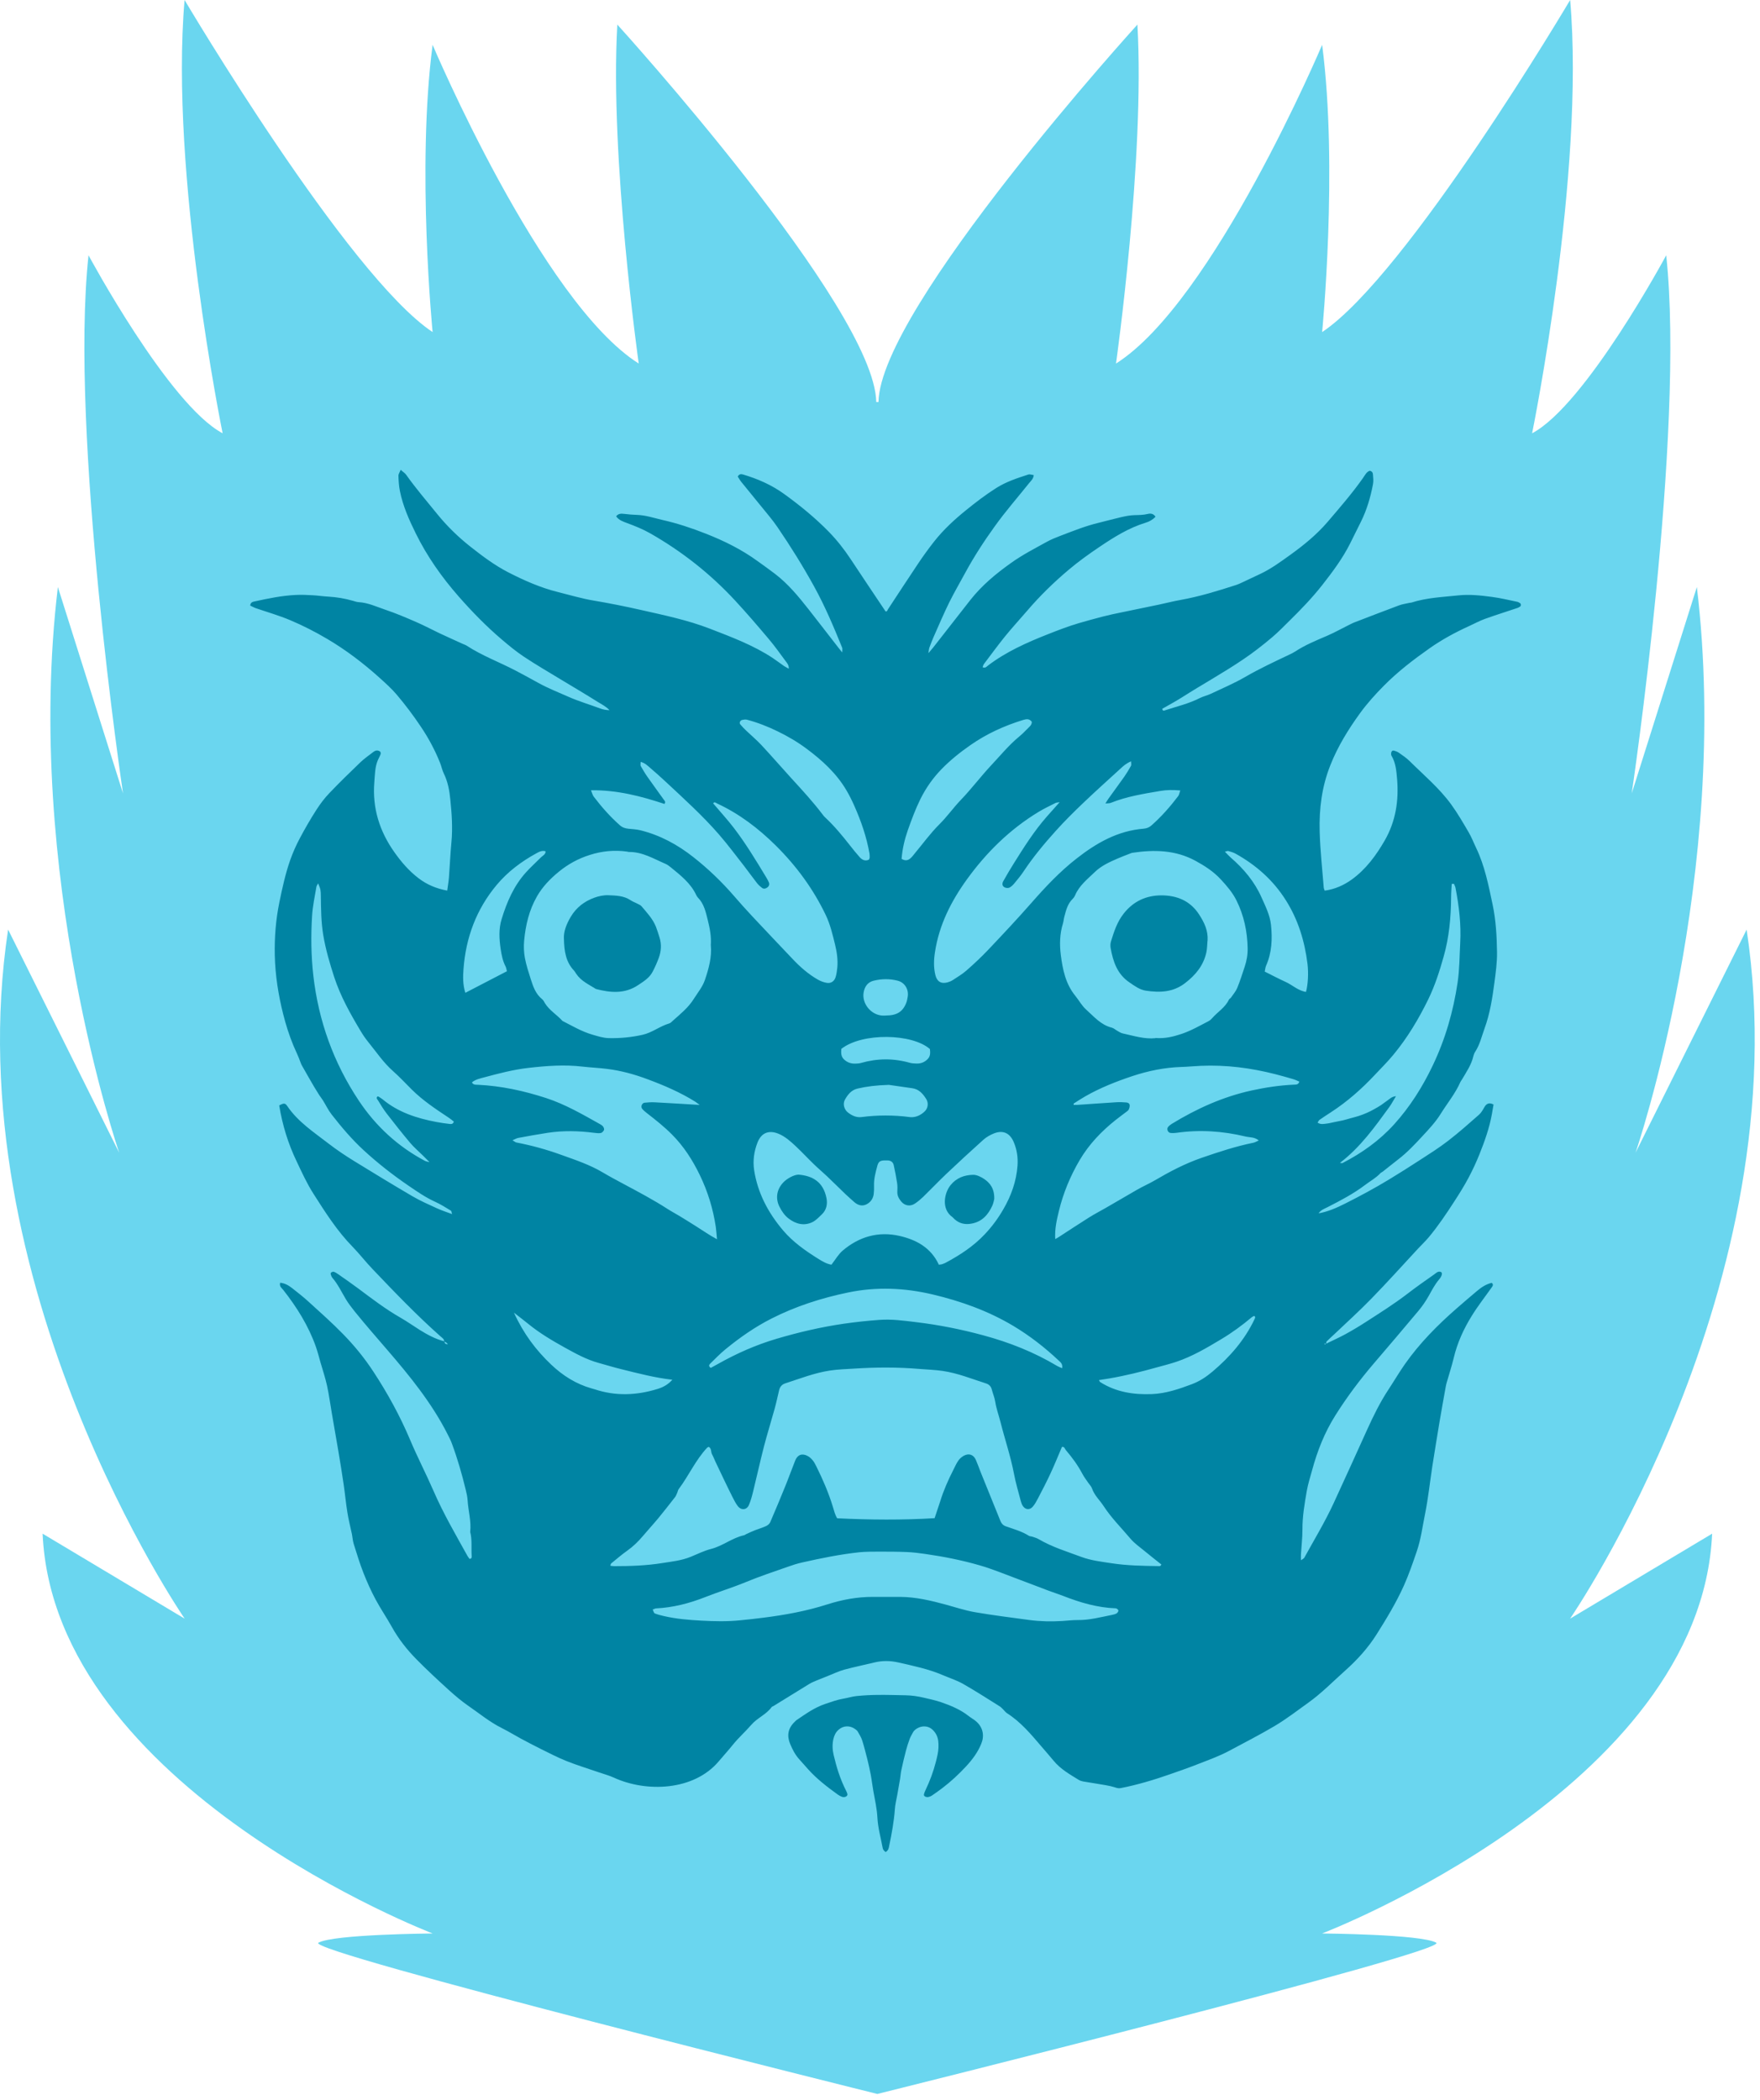 <svg width="244" height="291" viewBox="0 0 244 291" fill="none" xmlns="http://www.w3.org/2000/svg">
<path d="M44.157 269.24C46.286 268.061 59.985 267.965 59.985 267.965C59.985 267.965 7.496 247.874 5.906 212.555L25.6 224.333C25.6 224.333 -6.315 177.988 1.124 128.833L16.525 159.761C16.525 159.761 3.243 121.165 8.024 81.359L17.054 109.956C17.054 109.956 9.615 60.049 12.272 35.38C12.272 35.38 23.431 56.131 30.864 60.049C30.864 60.049 23.502 24.054 25.59 0C25.59 0 48.186 38.18 59.975 46.025C59.975 46.025 57.739 23.272 59.975 6.214C59.975 6.214 75.051 41.853 88.551 50.385C88.551 50.385 84.522 21.915 85.584 3.409C85.584 3.409 121.229 42.621 121.483 55.715H121.788C122.031 42.621 157.686 3.409 157.686 3.409C158.748 21.915 154.719 50.385 154.719 50.385C168.22 41.848 183.296 6.214 183.296 6.214C185.531 23.267 183.296 46.025 183.296 46.025C195.089 38.175 217.68 0 217.68 0C219.768 24.054 212.406 60.049 212.406 60.049C219.845 56.121 230.998 35.38 230.998 35.38C233.655 60.049 226.217 109.956 226.217 109.956L235.246 81.359C240.027 121.17 226.745 159.761 226.745 159.761L242.146 128.833C249.585 177.993 217.67 224.333 217.67 224.333L237.365 212.555C235.774 247.884 183.285 267.965 183.285 267.965C183.285 267.965 196.989 268.061 199.113 269.24C201.237 270.419 121.63 290.205 121.63 290.205C121.63 290.205 42.018 270.419 44.147 269.24H44.157Z" fill="#6AD6EF"/>
<path d="M62.656 168.232C62.611 168.08 62.611 167.851 62.514 167.79C61.793 167.348 61.066 166.891 60.299 166.545C58.983 165.946 57.819 165.133 56.63 164.325C54.45 162.836 52.377 161.215 50.436 159.432C48.785 157.918 47.342 156.21 45.97 154.452C45.507 153.858 45.182 153.167 44.781 152.521C44.613 152.252 44.42 152.013 44.247 151.754C44.008 151.383 43.775 151.002 43.551 150.626C43.058 149.778 42.565 148.934 42.088 148.08C41.935 147.811 41.763 147.537 41.666 147.247C41.392 146.444 41.005 145.682 40.68 144.91C40.101 143.512 39.639 142.054 39.268 140.586C38.587 137.893 38.155 135.154 38.094 132.37C38.043 129.91 38.236 127.471 38.729 125.058C39.136 123.081 39.562 121.115 40.228 119.214C40.599 118.168 41.051 117.136 41.575 116.161C42.286 114.824 43.048 113.503 43.866 112.233C44.395 111.41 44.994 110.612 45.67 109.911C47.057 108.458 48.5 107.055 49.953 105.658C50.502 105.135 51.132 104.698 51.732 104.235C51.869 104.128 52.042 104.032 52.215 104.012C52.367 103.996 52.555 104.062 52.687 104.154C52.768 104.21 52.804 104.413 52.768 104.515C52.667 104.804 52.499 105.074 52.377 105.363C51.971 106.334 51.981 107.375 51.894 108.397C51.605 111.969 52.606 115.19 54.674 118.107C55.634 119.468 56.706 120.713 58.038 121.725C59.196 122.609 60.482 123.147 62.001 123.432C62.087 122.766 62.204 122.151 62.245 121.536C62.367 119.931 62.433 118.315 62.585 116.72C62.773 114.743 62.631 112.777 62.433 110.825C62.316 109.596 62.092 108.346 61.528 107.203C61.295 106.725 61.198 106.181 60.995 105.688C60.294 103.946 59.42 102.309 58.363 100.739C57.316 99.174 56.193 97.68 54.979 96.248C54.257 95.399 53.414 94.657 52.586 93.905C50.355 91.903 47.977 90.094 45.385 88.56C43.729 87.584 42.022 86.705 40.258 85.963C38.704 85.303 37.062 84.84 35.462 84.287C35.187 84.19 34.928 84.043 34.69 83.931C34.725 83.489 35.01 83.418 35.258 83.362C37.184 82.94 39.105 82.539 41.077 82.452C41.839 82.417 42.596 82.452 43.358 82.498C44.074 82.534 44.781 82.65 45.492 82.686C46.656 82.752 47.799 82.94 48.922 83.265C49.181 83.336 49.445 83.438 49.704 83.453C51.031 83.524 52.215 84.099 53.439 84.51C54.877 84.993 56.274 85.587 57.672 86.197C58.779 86.675 59.841 87.244 60.929 87.762C61.975 88.255 63.032 88.722 64.089 89.21C64.293 89.307 64.516 89.368 64.699 89.485C66.838 90.882 69.242 91.766 71.493 92.945C72.565 93.504 73.622 94.088 74.674 94.667C76.005 95.399 77.417 95.953 78.805 96.568C80.243 97.203 81.741 97.64 83.205 98.189C83.627 98.346 84.043 98.412 84.501 98.427C84.008 97.899 83.378 97.594 82.798 97.233C81.137 96.187 79.435 95.191 77.758 94.174C76.045 93.133 74.297 92.122 72.631 91.014C71.554 90.298 70.547 89.464 69.562 88.626C67.412 86.802 65.451 84.785 63.591 82.671C61.254 80.008 59.217 77.122 57.646 73.936C56.711 72.046 55.858 70.125 55.441 68.052C55.299 67.356 55.258 66.64 55.238 65.933C55.233 65.7 55.406 65.471 55.548 65.11C55.858 65.395 56.127 65.552 56.295 65.781C57.641 67.681 59.16 69.45 60.619 71.248C61.981 72.925 63.515 74.419 65.207 75.755C66.859 77.056 68.535 78.321 70.41 79.292C72.641 80.44 74.933 81.456 77.361 82.056C79.003 82.463 80.624 82.955 82.3 83.235C84.501 83.606 86.691 84.043 88.86 84.536C92.087 85.267 95.334 85.938 98.418 87.132C101.411 88.29 104.444 89.419 107.153 91.212C107.676 91.558 108.164 91.944 108.687 92.3C108.86 92.421 109.058 92.508 109.358 92.681C109.373 92.168 109.119 91.898 108.926 91.639C108.154 90.597 107.402 89.535 106.568 88.55C105.044 86.741 103.499 84.942 101.888 83.204C98.459 79.505 94.531 76.416 90.141 73.916C89.119 73.337 88.052 72.905 86.96 72.503C86.381 72.285 85.786 72.097 85.42 71.553C85.745 71.142 86.142 71.177 86.558 71.223C87.127 71.289 87.707 71.345 88.286 71.36C89.511 71.396 90.659 71.792 91.833 72.061C93.885 72.524 95.882 73.184 97.839 73.957C100.379 74.953 102.823 76.157 105.044 77.778C105.842 78.357 106.644 78.916 107.422 79.515C109.266 80.918 110.704 82.676 112.117 84.469C113.499 86.228 114.861 88.001 116.233 89.764C116.365 89.937 116.507 90.105 116.761 90.425C116.761 90.084 116.807 89.911 116.761 89.779C115.582 86.883 114.368 83.997 112.854 81.258C111.299 78.438 109.597 75.71 107.783 73.052C107.051 71.98 106.192 71.004 105.379 69.993C104.51 68.916 103.621 67.844 102.752 66.767C102.564 66.533 102.422 66.259 102.28 66.045C102.483 65.664 102.773 65.69 103.011 65.761C105.029 66.36 106.924 67.183 108.662 68.428C110.882 70.029 112.986 71.741 114.906 73.703C116.035 74.861 117.025 76.121 117.915 77.463C119.515 79.886 121.136 82.29 122.767 84.729C122.986 84.795 123.021 84.576 123.108 84.439C124.51 82.31 125.902 80.171 127.32 78.057C128.016 77.021 128.753 76.004 129.525 75.024C130.806 73.403 132.325 72.005 133.925 70.71C135.277 69.612 136.659 68.555 138.138 67.62C139.52 66.752 141.044 66.259 142.564 65.766C142.772 65.7 143.041 65.812 143.316 65.847C143.26 66.376 142.934 66.635 142.685 66.94C141.095 68.931 139.408 70.852 137.924 72.925C136.436 74.988 135.043 77.127 133.824 79.373C133.077 80.75 132.289 82.102 131.593 83.499C130.826 85.064 130.145 86.67 129.439 88.26C129.22 88.753 129.032 89.251 128.844 89.759C128.788 89.911 128.788 90.079 128.707 90.526C129.068 90.099 129.241 89.911 129.403 89.703C131.11 87.518 132.818 85.328 134.53 83.148C136.121 81.131 138.067 79.515 140.16 78.027C141.735 76.899 143.437 76.025 145.124 75.095C145.709 74.77 146.334 74.516 146.964 74.277C148.717 73.611 150.46 72.9 152.289 72.463C153.331 72.209 154.367 71.919 155.409 71.68C156.019 71.543 156.638 71.411 157.263 71.396C157.894 71.38 158.508 71.38 159.123 71.228C159.519 71.132 159.906 71.172 160.2 71.619C159.804 72.026 159.342 72.29 158.834 72.442C156.491 73.154 154.443 74.439 152.436 75.791C150.953 76.787 149.489 77.839 148.133 78.987C146.085 80.715 144.159 82.59 142.411 84.637C141.39 85.826 140.328 86.975 139.342 88.189C138.331 89.439 137.381 90.745 136.41 92.025C136.314 92.147 136.288 92.32 136.222 92.472C136.613 92.64 136.786 92.386 136.974 92.239C139.489 90.328 142.34 89.058 145.267 87.904C146.679 87.346 148.097 86.797 149.55 86.37C150.663 86.045 151.786 85.735 152.914 85.445C153.773 85.222 154.652 85.039 155.526 84.861C157.228 84.5 158.935 84.16 160.632 83.804C161.638 83.596 162.629 83.331 163.64 83.153C166.283 82.681 168.833 81.893 171.384 81.07C171.638 80.989 171.882 80.877 172.131 80.76C172.985 80.364 173.833 79.957 174.677 79.561C176.181 78.86 177.522 77.874 178.859 76.914C180.754 75.552 182.563 74.079 184.077 72.305C185.764 70.329 187.461 68.377 188.96 66.249C189.234 65.857 189.443 65.395 189.895 65.243C190.251 65.314 190.327 65.552 190.342 65.766C190.378 66.208 190.428 66.67 190.347 67.097C190.007 68.906 189.494 70.659 188.67 72.315C188.172 73.311 187.68 74.312 187.182 75.308C186.135 77.397 184.743 79.256 183.305 81.091C181.923 82.849 180.373 84.454 178.777 86.024C177.98 86.807 177.207 87.61 176.354 88.331C175.058 89.424 173.727 90.465 172.309 91.415C169.565 93.27 166.664 94.861 163.879 96.639C162.98 97.208 162.04 97.711 161.135 98.229C161.186 98.6 161.405 98.483 161.532 98.438C163.147 97.909 164.804 97.528 166.328 96.751C166.806 96.512 167.339 96.395 167.827 96.171C169.443 95.404 171.1 94.708 172.639 93.814C174.616 92.671 176.669 91.715 178.721 90.74C179.006 90.608 179.29 90.47 179.555 90.298C180.942 89.388 182.471 88.763 183.991 88.113C185.012 87.671 185.987 87.122 186.983 86.629C187.268 86.492 187.542 86.339 187.837 86.233C189.88 85.445 191.917 84.663 193.97 83.895C194.427 83.728 194.92 83.662 195.403 83.55C195.489 83.529 195.586 83.535 195.672 83.514C197.776 82.833 199.976 82.752 202.156 82.518C203.731 82.346 205.291 82.523 206.836 82.727C208.03 82.879 209.204 83.174 210.382 83.413C210.504 83.443 210.621 83.529 210.738 83.596C210.88 83.677 210.896 83.966 210.753 84.053C210.636 84.124 210.53 84.205 210.408 84.246C208.889 84.759 207.354 85.237 205.845 85.781C205.093 86.055 204.381 86.446 203.655 86.776C201.739 87.645 199.895 88.651 198.187 89.85C195.957 91.421 193.797 93.072 191.866 95.023C190.667 96.232 189.529 97.493 188.538 98.859C186.917 101.1 185.469 103.437 184.438 106.044C183.249 109.027 182.868 112.101 182.954 115.241C183.025 117.832 183.315 120.414 183.518 123.005C183.523 123.137 183.589 123.259 183.65 123.437C185.053 123.244 186.308 122.69 187.436 121.872C189.387 120.449 190.784 118.544 191.978 116.476C193.503 113.818 193.94 110.947 193.686 107.944C193.589 106.832 193.503 105.714 192.903 104.718C192.847 104.616 192.852 104.459 192.867 104.327C192.898 104.134 193.04 103.981 193.238 104.032C193.492 104.098 193.752 104.189 193.96 104.342C194.473 104.703 195.002 105.058 195.444 105.5C197.41 107.446 199.554 109.24 201.19 111.491C202.08 112.716 202.842 114.037 203.609 115.348C204.016 116.034 204.295 116.786 204.646 117.512C205.84 120.002 206.358 122.67 206.927 125.347C207.39 127.547 207.512 129.768 207.542 131.999C207.557 133.376 207.369 134.763 207.186 136.135C206.902 138.304 206.566 140.474 205.809 142.547C205.413 143.634 205.164 144.778 204.514 145.768C204.392 145.951 204.31 146.175 204.26 146.383C203.985 147.582 203.289 148.573 202.684 149.61C202.618 149.727 202.517 149.828 202.466 149.95C201.765 151.556 200.642 152.902 199.732 154.371C199.031 155.499 198.096 156.5 197.186 157.475C196.16 158.583 195.118 159.696 193.909 160.631C193.172 161.2 192.441 161.794 191.704 162.374C191.602 162.455 191.46 162.506 191.374 162.597C190.759 163.263 189.961 163.685 189.255 164.223C187.639 165.448 185.86 166.378 184.067 167.292C183.604 167.531 183.071 167.699 182.786 168.202C182.72 168.232 182.654 168.258 182.619 168.273C182.639 168.258 182.7 168.217 182.756 168.171C184.087 167.938 185.302 167.404 186.491 166.804C188.559 165.763 190.601 164.665 192.583 163.461C193.995 162.607 195.388 161.723 196.78 160.819C198.127 159.945 199.493 159.091 200.759 158.111C202.242 156.967 203.645 155.722 205.047 154.488C205.372 154.203 205.591 153.787 205.814 153.4C206.134 152.867 206.546 152.806 207.059 153.08C206.988 153.507 206.917 153.939 206.836 154.376C206.49 156.317 205.83 158.167 205.098 159.991C204.651 161.103 204.143 162.196 203.574 163.263C202.989 164.36 202.324 165.427 201.643 166.474C200.53 168.197 199.387 169.904 198.071 171.479C197.613 172.023 197.095 172.516 196.607 173.034C194.453 175.356 192.334 177.714 190.119 179.985C188.442 181.713 186.648 183.328 184.9 184.99C184.575 185.3 184.234 185.589 183.925 185.91C183.853 185.981 183.874 186.148 183.853 186.265C183.782 186.235 183.716 186.199 183.645 186.169V186.352C183.711 186.306 183.777 186.27 183.838 186.23C184.722 185.798 185.627 185.396 186.485 184.929C187.461 184.395 188.426 183.821 189.356 183.217C191.308 181.956 193.279 180.722 195.124 179.304C196.323 178.379 197.568 177.51 198.812 176.636C199.087 176.443 199.356 176.123 199.768 176.291C200.001 176.387 199.94 176.819 199.498 177.338C198.914 178.024 198.513 178.821 198.076 179.594C197.664 180.33 197.176 181.042 196.638 181.682C194.605 184.121 192.537 186.529 190.474 188.948C188.523 191.23 186.724 193.623 185.129 196.163C183.64 198.521 182.624 201.097 181.897 203.79C181.638 204.74 181.333 205.68 181.165 206.646C180.861 208.404 180.556 210.162 180.566 211.966C180.566 213.124 180.429 214.283 180.358 215.436C180.342 215.655 180.358 215.878 180.358 216.239C180.576 216.081 180.749 216.015 180.82 215.893C182.202 213.388 183.686 210.939 184.885 208.343C186.44 204.979 187.969 201.6 189.499 198.221C190.388 196.26 191.328 194.334 192.517 192.54C193.279 191.382 193.98 190.188 194.773 189.055C196.816 186.148 199.3 183.643 201.973 181.311C202.883 180.513 203.802 179.736 204.727 178.953C205.342 178.43 206.002 177.978 206.805 177.795C207.059 177.998 206.973 178.186 206.836 178.379C205.911 179.69 204.91 180.961 204.066 182.327C202.928 184.151 202.034 186.098 201.536 188.211C201.251 189.385 200.875 190.528 200.545 191.682C200.494 191.854 200.464 192.027 200.428 192.205C200.134 193.877 199.819 195.549 199.544 197.22C199.204 199.248 198.879 201.28 198.558 203.312C198.228 205.477 197.999 207.662 197.568 209.801C197.212 211.544 196.998 213.322 196.409 215.025C195.86 216.63 195.312 218.231 194.615 219.786C193.543 222.158 192.197 224.374 190.815 226.559C189.641 228.413 188.157 230.044 186.516 231.508C184.814 233.027 183.218 234.668 181.359 235.994C179.839 237.082 178.366 238.225 176.745 239.19C174.667 240.425 172.517 241.518 170.398 242.656C169.031 243.388 167.548 243.916 166.095 244.485C164.809 244.993 163.503 245.44 162.202 245.898C160.073 246.645 157.675 247.371 155.388 247.813C155.063 247.879 154.819 247.798 154.514 247.696C153.752 247.458 152.949 247.366 152.162 247.224C151.501 247.107 150.836 247.015 150.18 246.899C149.962 246.853 149.738 246.792 149.55 246.675C148.305 245.908 147.025 245.191 146.064 244.018C145.5 243.332 144.906 242.666 144.327 241.985C142.909 240.324 141.491 238.637 139.616 237.443C139.398 237.305 139.24 237.072 139.047 236.884C138.89 236.731 138.737 236.564 138.549 236.457C136.888 235.42 135.241 234.353 133.534 233.383C132.645 232.875 131.654 232.565 130.704 232.158C128.727 231.31 126.629 230.878 124.546 230.405C123.433 230.151 122.33 230.136 121.222 230.405C119.835 230.746 118.428 231.025 117.046 231.401C116.278 231.609 115.557 231.965 114.81 232.26C114.266 232.478 113.723 232.687 113.189 232.91C112.864 233.047 112.523 233.185 112.219 233.367C110.547 234.389 108.875 235.42 107.214 236.452C107.142 236.497 107.031 236.518 106.98 236.584C106.233 237.626 104.988 238.083 104.165 239.038C103.347 239.988 102.402 240.816 101.619 241.787C100.974 242.59 100.288 243.342 99.622 244.129C96.187 248.179 89.633 248.448 85.09 246.36C84.445 246.065 83.754 245.882 83.078 245.649C81.558 245.125 80.019 244.658 78.525 244.063C77.29 243.57 76.101 242.94 74.902 242.356C73.982 241.899 73.073 241.416 72.168 240.933C71.31 240.471 70.466 239.942 69.592 239.511C67.9 238.672 66.452 237.463 64.912 236.406C63.957 235.745 63.068 234.988 62.204 234.206C60.685 232.824 59.171 231.426 57.728 229.958C56.412 228.622 55.248 227.143 54.328 225.487C53.612 224.201 52.773 222.982 52.077 221.681C51.447 220.502 50.888 219.272 50.401 218.028C49.877 216.696 49.461 215.329 49.034 213.963C48.902 213.541 48.881 213.089 48.795 212.647C48.587 211.64 48.322 210.645 48.165 209.639C47.956 208.363 47.84 207.073 47.652 205.792C47.428 204.242 47.174 202.698 46.915 201.153C46.62 199.39 46.305 197.632 46.005 195.874C45.787 194.598 45.614 193.313 45.34 192.048C45.101 190.96 44.745 189.898 44.435 188.826C44.227 188.094 44.039 187.358 43.79 186.641C42.764 183.74 41.158 181.179 39.268 178.771C39.064 178.511 38.699 178.308 38.836 177.78C39.471 177.836 39.999 178.135 40.487 178.516C41.224 179.101 41.971 179.675 42.667 180.305C44.318 181.809 46 183.293 47.56 184.893C49.125 186.494 50.543 188.227 51.773 190.112C53.739 193.104 55.456 196.234 56.854 199.547C57.86 201.936 59.059 204.237 60.096 206.615C61.447 209.74 63.164 212.672 64.811 215.644C64.897 215.797 65.014 215.929 65.1 216.051C65.39 216.02 65.41 215.843 65.395 215.66C65.314 214.547 65.477 213.419 65.187 212.316C65.355 210.828 64.912 209.384 64.826 207.916C64.796 207.433 64.684 206.946 64.567 206.468C64.038 204.288 63.424 202.149 62.641 200.045C62.489 199.624 62.28 199.227 62.082 198.831C60.974 196.626 59.638 194.578 58.17 192.596C55.37 188.811 52.123 185.412 49.176 181.758C48.729 181.199 48.287 180.63 47.926 180.021C47.331 179.025 46.839 177.973 46.071 177.084C45.965 176.952 45.899 176.774 45.848 176.601C45.828 176.535 45.848 176.398 45.904 176.362C46.005 176.296 46.158 176.225 46.259 176.255C46.468 176.321 46.666 176.438 46.844 176.565C47.794 177.231 48.754 177.892 49.679 178.583C51.574 180 53.454 181.438 55.517 182.617C56.442 183.145 57.321 183.775 58.226 184.34C59.288 185 60.38 185.584 61.605 185.904C61.635 186.194 61.798 186.316 62.087 186.296C61.96 186.113 61.793 185.991 61.574 185.935C61.594 185.559 61.279 185.401 61.061 185.203C57.748 182.266 54.689 179.07 51.635 175.869C50.68 174.873 49.831 173.766 48.866 172.775C46.727 170.59 45.106 168.029 43.47 165.468C42.55 164.03 41.854 162.496 41.127 160.961C39.933 158.482 39.151 155.905 38.709 153.207C39.329 152.867 39.532 152.862 39.806 153.263C41.31 155.499 43.541 156.932 45.609 158.537C46.747 159.411 47.931 160.199 49.145 160.946C51.808 162.582 54.476 164.208 57.174 165.788C58.251 166.418 59.404 166.926 60.538 167.445C61.259 167.775 62.026 168.024 62.778 168.303C62.829 168.288 62.865 168.283 62.91 168.268C62.941 168.263 62.966 168.253 63.007 168.248L62.763 168.314L62.712 168.268L62.656 168.232ZM59.633 161.083C59.699 161.149 59.77 161.215 59.836 161.286C59.755 161.23 59.679 161.169 59.603 161.119C59.293 160.809 58.983 160.489 58.668 160.184C58.068 159.589 57.407 159.035 56.864 158.39C55.741 157.059 54.659 155.682 53.592 154.305C53.16 153.741 52.784 153.126 52.413 152.511C52.316 152.369 52.093 152.171 52.342 151.952C52.398 151.967 52.448 151.957 52.484 151.983C52.672 152.105 52.865 152.216 53.043 152.359C55.212 154.163 57.789 154.986 60.502 155.499C61.117 155.616 61.737 155.702 62.357 155.773C62.56 155.794 62.814 155.804 62.916 155.443C62.697 155.275 62.474 155.072 62.219 154.909C60.426 153.72 58.637 152.537 57.103 151.017C56.244 150.169 55.426 149.274 54.521 148.477C53.16 147.283 52.169 145.784 51.041 144.402C50.65 143.919 50.294 143.396 49.979 142.862C48.556 140.484 47.199 138.065 46.331 135.408C45.711 133.498 45.142 131.567 44.811 129.575C44.517 127.796 44.506 126.013 44.481 124.219C44.466 123.35 44.466 123.284 44.105 122.426C44.003 122.619 43.886 122.766 43.861 122.924C43.643 124.25 43.348 125.571 43.267 126.902C43.094 129.671 43.124 132.446 43.439 135.21C44.161 141.505 46.244 147.293 49.76 152.567C52.118 156.098 55.151 158.883 58.896 160.88C59.12 160.997 59.394 161.017 59.643 161.083H59.628H59.633ZM84.628 217.001C84.811 217.021 84.958 217.057 85.12 217.057C87.356 217.057 89.592 216.986 91.807 216.63C93.123 216.422 94.465 216.285 95.72 215.777C96.675 215.395 97.6 214.918 98.586 214.669C100.207 214.257 101.518 213.129 103.149 212.774C103.271 212.743 103.382 212.641 103.504 212.591C103.911 212.408 104.307 212.22 104.719 212.062C105.217 211.869 105.74 211.722 106.223 211.493C106.446 211.392 106.685 211.183 106.782 210.965C107.544 209.202 108.281 207.428 109.002 205.645C109.434 204.568 109.82 203.475 110.252 202.398C110.577 201.595 111.223 201.377 111.99 201.798C112.259 201.941 112.488 202.174 112.686 202.408C112.879 202.647 113.026 202.936 113.164 203.211C114.063 205.015 114.856 206.849 115.45 208.78C115.633 209.364 115.77 209.974 116.065 210.421C120.638 210.645 125.115 210.68 129.571 210.406C129.845 209.583 130.104 208.82 130.353 208.053C130.816 206.554 131.446 205.132 132.157 203.734C132.381 203.292 132.579 202.835 132.853 202.439C133.046 202.154 133.336 201.905 133.641 201.742C134.352 201.372 134.972 201.61 135.292 202.337C135.526 202.865 135.714 203.414 135.927 203.958C136.847 206.239 137.772 208.516 138.692 210.787C138.829 211.132 139.047 211.386 139.413 211.524C140.501 211.915 141.629 212.21 142.624 212.84C142.767 212.936 142.97 212.921 143.138 212.977C143.432 213.078 143.737 213.165 144.007 213.322C145.866 214.415 147.929 215.035 149.931 215.782C151.283 216.28 152.711 216.442 154.113 216.656C156.242 216.981 158.386 217.016 160.531 217.047C160.698 217.047 160.902 217.118 161.003 216.823C160.231 216.208 159.428 215.578 158.646 214.933C157.995 214.4 157.279 213.897 156.735 213.261C155.475 211.762 154.072 210.38 152.995 208.719C152.467 207.911 151.715 207.245 151.39 206.28C151.293 205.995 151.044 205.757 150.866 205.497C150.592 205.091 150.287 204.7 150.063 204.273C149.433 203.079 148.646 202.002 147.772 200.98C147.619 200.808 147.584 200.457 147.223 200.533C146.695 201.768 146.197 203.008 145.633 204.217C145.089 205.391 144.489 206.539 143.89 207.687C143.686 208.079 143.463 208.485 143.178 208.815C142.736 209.329 142.086 209.237 141.745 208.627C141.639 208.439 141.573 208.216 141.512 208.007C141.186 206.758 140.81 205.513 140.572 204.237C140.109 201.819 139.312 199.491 138.712 197.113C138.473 196.163 138.128 195.249 137.975 194.268C137.889 193.699 137.65 193.155 137.503 192.591C137.396 192.159 137.142 191.88 136.73 191.743C134.733 191.108 132.782 190.305 130.689 190C129.632 189.847 128.555 189.812 127.493 189.726C124.454 189.466 121.416 189.482 118.377 189.68C117.264 189.751 116.141 189.781 115.044 189.949C112.915 190.274 110.908 191.062 108.87 191.722C108.392 191.875 108.133 192.2 108.016 192.662C107.808 193.531 107.625 194.405 107.386 195.269C106.909 196.992 106.375 198.699 105.923 200.426C105.389 202.505 104.932 204.593 104.419 206.671C104.261 207.322 104.089 207.982 103.824 208.587C103.53 209.268 102.778 209.349 102.305 208.76C102 208.378 101.782 207.926 101.558 207.494C101.152 206.697 100.771 205.894 100.379 205.086C99.973 204.237 99.571 203.394 99.17 202.545C99.017 202.22 98.896 201.88 98.723 201.575C98.53 201.234 98.672 200.752 98.26 200.518C98.174 200.569 98.078 200.589 98.027 200.65C96.426 202.357 95.486 204.527 94.089 206.382C93.987 206.519 93.967 206.712 93.896 206.874C93.799 207.078 93.728 207.301 93.601 207.469C92.834 208.455 92.067 209.435 91.274 210.401C90.562 211.259 89.805 212.077 89.084 212.931C88.449 213.683 87.747 214.354 86.934 214.928C86.167 215.472 85.461 216.087 84.729 216.681C84.678 216.727 84.673 216.823 84.612 216.976L84.633 216.991L84.628 217.001ZM160.2 143.858C161.496 143.965 162.66 143.675 163.803 143.294C165.119 142.852 166.313 142.166 167.538 141.531C167.731 141.429 167.909 141.277 168.051 141.109C168.813 140.235 169.86 139.636 170.373 138.543C170.424 138.426 170.581 138.37 170.657 138.259C170.962 137.816 171.323 137.405 171.526 136.922C171.918 135.972 172.223 134.991 172.548 134.016C172.837 133.162 172.99 132.288 172.969 131.384C172.919 129.077 172.456 126.877 171.415 124.783C170.866 123.686 170.088 122.786 169.265 121.897C168.244 120.784 167.014 119.997 165.719 119.291C162.954 117.792 159.987 117.736 156.974 118.193C156.842 118.213 156.72 118.274 156.598 118.325C156.054 118.534 155.51 118.737 154.977 118.971C153.829 119.468 152.675 119.982 151.766 120.871C150.744 121.862 149.596 122.746 149.032 124.118C148.966 124.275 148.849 124.438 148.727 124.56C148.005 125.246 147.792 126.165 147.548 127.075C147.467 127.38 147.452 127.695 147.36 127.995C146.913 129.433 146.883 130.926 147.071 132.38C147.325 134.371 147.731 136.358 149.062 137.994C149.57 138.614 149.962 139.361 150.546 139.89C151.639 140.86 152.594 142.039 154.118 142.42C154.408 142.491 154.652 142.73 154.926 142.882C155.165 143.015 155.399 143.172 155.648 143.223C157.167 143.553 158.671 144.046 160.2 143.883V143.863V143.858ZM98.545 130.957C98.626 129.783 98.408 128.655 98.123 127.512C97.839 126.369 97.6 125.246 96.736 124.377C96.639 124.28 96.579 124.158 96.518 124.036C95.75 122.4 94.368 121.328 93.022 120.226C92.783 120.032 92.524 119.829 92.239 119.712C90.613 119.016 89.064 118.056 87.199 118.076C87.112 118.076 87.026 118.041 86.939 118.025C85.186 117.782 83.469 117.944 81.782 118.483C80.181 118.981 78.728 119.778 77.448 120.835C76.274 121.796 75.212 122.888 74.445 124.23C73.352 126.13 72.87 128.208 72.666 130.357C72.595 131.145 72.621 131.978 72.768 132.761C72.956 133.767 73.281 134.753 73.591 135.728C73.916 136.749 74.272 137.771 75.161 138.482C75.329 138.614 75.431 138.838 75.542 139.026C76.162 140.037 77.204 140.626 77.981 141.495C79.328 142.176 80.629 142.959 82.097 143.385C82.87 143.609 83.621 143.863 84.44 143.878C86.005 143.909 87.534 143.761 89.079 143.416C90.425 143.111 91.472 142.227 92.763 141.846C92.966 141.79 93.133 141.602 93.296 141.45C94.333 140.53 95.415 139.661 96.167 138.467C96.716 137.598 97.397 136.775 97.722 135.825C98.25 134.27 98.708 132.654 98.545 130.972H98.54L98.545 130.957ZM90.486 223.063C90.588 223.271 90.639 223.546 90.776 223.607C91.182 223.774 91.624 223.876 92.056 223.978C93.764 224.374 95.491 224.511 97.244 224.608C99.038 224.704 100.816 224.745 102.6 224.562C103.672 224.455 104.734 224.343 105.796 224.206C108.814 223.825 111.792 223.287 114.708 222.352C116.756 221.701 118.87 221.305 121.045 221.315C122.295 221.32 123.55 221.315 124.805 221.315C126.974 221.33 129.058 221.828 131.136 222.392C132.467 222.753 133.793 223.2 135.15 223.434C137.66 223.866 140.191 224.181 142.716 224.521C144.23 224.724 145.749 224.745 147.269 224.658C147.985 224.613 148.691 224.521 149.408 224.526C151.034 224.547 152.599 224.12 154.174 223.81C154.393 223.764 154.621 223.713 154.804 223.602C154.926 223.52 155.073 223.317 155.048 223.195C155.033 223.078 154.814 222.905 154.687 222.9C152.147 222.814 149.753 222.103 147.411 221.188C146.745 220.929 146.059 220.715 145.394 220.466C143.971 219.933 142.558 219.379 141.131 218.851C139.373 218.2 137.635 217.469 135.841 216.95C133.351 216.229 130.806 215.726 128.24 215.36C127.401 215.238 126.553 215.136 125.709 215.101C124.413 215.045 123.118 215.045 121.822 215.045C120.923 215.045 120.028 215.045 119.139 215.131C116.471 215.416 113.834 215.954 111.218 216.544C110.521 216.696 109.841 216.92 109.17 217.159C107.229 217.839 105.283 218.485 103.382 219.272C101.523 220.04 99.592 220.624 97.727 221.361C95.542 222.219 93.306 222.794 90.964 222.91C90.842 222.91 90.72 222.992 90.501 223.063H90.486ZM96.99 153.126C96.619 152.857 96.492 152.75 96.355 152.664C94.292 151.383 92.082 150.433 89.816 149.59C87.971 148.893 86.081 148.375 84.119 148.136C83.012 147.999 81.889 147.953 80.786 147.826C78.23 147.521 75.695 147.72 73.159 148.014C71.117 148.253 69.125 148.777 67.138 149.31C66.554 149.468 65.913 149.595 65.426 150.011C65.619 150.382 65.954 150.331 66.259 150.342C69.501 150.499 72.626 151.18 75.71 152.181C78.373 153.05 80.766 154.447 83.184 155.799C83.337 155.885 83.505 155.987 83.606 156.124C83.703 156.256 83.789 156.485 83.738 156.607C83.657 156.79 83.464 156.998 83.291 157.028C82.996 157.084 82.671 157.033 82.356 156.998C80.217 156.723 78.073 156.673 75.934 156.998C74.567 157.206 73.2 157.455 71.838 157.709C71.599 157.755 71.376 157.897 71.051 158.034C71.305 158.177 71.442 158.319 71.609 158.344C73.723 158.751 75.786 159.32 77.803 160.052C79.78 160.763 81.767 161.418 83.591 162.506C84.551 163.075 85.537 163.598 86.523 164.127C88.571 165.224 90.623 166.306 92.58 167.572C93.108 167.912 93.667 168.202 94.201 168.527C95.003 169.01 95.801 169.513 96.589 170.011C97.478 170.575 98.347 171.184 99.404 171.753C99.338 171.073 99.307 170.539 99.231 170.016C98.855 167.521 98.123 165.133 97.026 162.867C96.03 160.804 94.81 158.893 93.179 157.252C92.102 156.165 90.913 155.225 89.714 154.295C89.47 154.107 89.221 153.903 89.028 153.665C88.794 153.38 88.997 152.867 89.368 152.826C89.851 152.775 90.354 152.745 90.837 152.775C92.798 152.877 94.76 152.999 97.016 153.136L96.99 153.126ZM174.509 158.06C173.94 157.567 173.274 157.653 172.67 157.511C169.509 156.749 166.308 156.541 163.076 157.003C162.817 157.038 162.543 157.049 162.273 157.018C161.903 156.972 161.704 156.459 161.943 156.185C162.085 156.017 162.263 155.875 162.451 155.758C165.912 153.644 169.555 151.998 173.533 151.129C175.459 150.707 177.395 150.418 179.372 150.326C179.656 150.311 179.992 150.362 180.139 149.905C179.849 149.783 179.57 149.645 179.28 149.559C178.462 149.32 177.644 149.086 176.826 148.878C173.432 148.009 169.987 147.562 166.471 147.715C165.581 147.75 164.692 147.847 163.793 147.872C161.45 147.943 159.164 148.416 156.964 149.147C154.723 149.894 152.512 150.768 150.444 151.952C149.901 152.262 149.382 152.603 148.859 152.938C148.839 152.953 148.854 153.019 148.839 153.131C148.996 153.131 149.159 153.136 149.311 153.131C151.141 153.009 152.97 152.872 154.804 152.76C155.246 152.73 155.704 152.76 156.14 152.791C156.379 152.806 156.598 152.928 156.618 153.172C156.633 153.375 156.572 153.604 156.476 153.792C156.395 153.934 156.222 154.036 156.08 154.147C155.617 154.503 155.145 154.843 154.692 155.204C152.711 156.774 150.983 158.578 149.692 160.763C148.392 162.968 147.411 165.321 146.806 167.816C146.501 169.066 146.212 170.321 146.293 171.728C146.512 171.606 146.664 171.525 146.801 171.433C148.188 170.534 149.565 169.624 150.968 168.74C151.73 168.263 152.523 167.851 153.295 167.409C154.763 166.561 156.227 165.697 157.7 164.853C158.473 164.411 159.301 164.056 160.068 163.608C162.152 162.384 164.27 161.271 166.572 160.473C168.94 159.655 171.313 158.873 173.762 158.375C174.006 158.324 174.235 158.182 174.499 158.065L174.514 158.05L174.509 158.06ZM130.165 175.28C130.384 175.244 130.47 175.244 130.557 175.224C130.724 175.168 130.897 175.107 131.055 175.031C133.072 173.954 134.967 172.724 136.552 171.032C137.538 169.985 138.382 168.842 139.098 167.597C140.191 165.717 140.907 163.72 141.065 161.54C141.146 160.402 140.978 159.31 140.531 158.263C140.003 157.033 139.057 156.591 137.818 157.074C137.289 157.282 136.756 157.582 136.334 157.958C134.606 159.508 132.904 161.078 131.217 162.673C130.12 163.715 129.078 164.813 127.991 165.87C127.635 166.21 127.259 166.53 126.847 166.804C126.187 167.247 125.425 167.114 124.932 166.51C124.612 166.118 124.383 165.707 124.403 165.173C124.424 164.777 124.434 164.365 124.373 163.964C124.241 163.126 124.088 162.292 123.9 161.469C123.799 161.027 123.458 160.819 123.001 160.824C122.864 160.824 122.732 160.819 122.594 160.824C122.01 160.854 121.792 160.992 121.634 161.561C121.395 162.465 121.136 163.37 121.172 164.325C121.187 164.681 121.172 165.041 121.136 165.397C121.08 166.068 120.73 166.596 120.15 166.901C119.535 167.221 118.936 167.043 118.423 166.591C118.026 166.235 117.615 165.88 117.229 165.514C116.36 164.681 115.506 163.827 114.637 163.004C114.058 162.455 113.443 161.942 112.864 161.383C111.995 160.544 111.177 159.66 110.298 158.837C109.581 158.166 108.845 157.506 107.92 157.125C106.573 156.576 105.542 157.003 105.013 158.355C104.536 159.584 104.353 160.86 104.551 162.176C105.044 165.356 106.492 168.07 108.55 170.509C109.932 172.135 111.644 173.339 113.428 174.452C114.012 174.823 114.637 175.183 115.272 175.275C115.821 174.563 116.228 173.837 116.822 173.329C119.104 171.388 121.771 170.62 124.703 171.286C127.025 171.82 129.068 172.912 130.16 175.28H130.165ZM146.928 111.171C146.567 111.237 146.43 111.227 146.329 111.288C145.531 111.694 144.713 112.075 143.956 112.538C139.997 114.946 136.766 118.122 134.058 121.862C131.857 124.905 130.196 128.183 129.622 131.948C129.454 133.025 129.418 134.082 129.678 135.139C129.901 136.048 130.475 136.389 131.38 136.145C131.634 136.074 131.893 135.962 132.111 135.82C132.747 135.398 133.407 135.012 133.971 134.519C135.008 133.609 136.024 132.664 136.974 131.663C139.002 129.524 141.024 127.375 142.97 125.159C144.916 122.939 146.928 120.795 149.266 118.976C152.02 116.821 154.972 115.134 158.554 114.85C158.966 114.814 159.321 114.677 159.641 114.392C161.024 113.168 162.233 111.796 163.341 110.333C163.483 110.139 163.513 109.86 163.63 109.55C162.639 109.469 161.755 109.464 160.881 109.616C158.544 110.012 156.201 110.383 153.986 111.273C153.813 111.344 153.595 111.323 153.249 111.359C153.458 111.034 153.559 110.836 153.691 110.663C154.423 109.642 155.165 108.635 155.892 107.609C156.222 107.131 156.522 106.633 156.801 106.125C156.867 106.003 156.806 105.805 156.806 105.516C156.171 105.775 155.77 106.125 155.383 106.486C153.63 108.087 151.867 109.667 150.155 111.303C148.859 112.538 147.589 113.798 146.395 115.124C144.774 116.918 143.234 118.772 141.893 120.79C141.522 121.349 141.09 121.867 140.663 122.38C140.47 122.619 140.241 122.853 139.977 123C139.82 123.096 139.545 123.081 139.357 123.015C138.981 122.878 138.864 122.522 139.088 122.131C139.545 121.313 140.023 120.505 140.521 119.707C141.944 117.436 143.371 115.165 145.16 113.137C145.688 112.538 146.232 111.938 146.933 111.146V111.161L146.928 111.171ZM81.924 109.509C82.082 109.885 82.148 110.195 82.321 110.419C83.408 111.842 84.587 113.188 85.939 114.377C86.299 114.697 86.701 114.819 87.153 114.86C87.686 114.911 88.23 114.941 88.754 115.063C91.487 115.734 93.911 117.045 96.116 118.783C98.2 120.419 100.095 122.243 101.822 124.245C102.61 125.154 103.413 126.054 104.241 126.938C106.101 128.93 107.981 130.896 109.856 132.878C110.902 133.99 112.041 134.996 113.372 135.759C113.748 135.977 114.18 136.14 114.617 136.216C115.201 136.318 115.674 135.997 115.847 135.418C115.979 134.991 116.035 134.544 116.08 134.102C116.182 133.025 116.024 131.963 115.77 130.911C115.43 129.524 115.105 128.132 114.485 126.831C112.747 123.193 110.399 120.007 107.549 117.182C105.145 114.804 102.483 112.777 99.404 111.349C99.236 111.268 99.048 111.064 98.87 111.344C99.831 112.482 100.832 113.564 101.726 114.728C103.387 116.897 104.8 119.235 106.213 121.572C106.35 121.806 106.487 122.034 106.589 122.283C106.705 122.558 106.624 122.812 106.38 122.995C106.141 123.168 105.872 123.229 105.633 123.046C105.389 122.858 105.151 122.649 104.963 122.41C104.353 121.638 103.789 120.835 103.184 120.053C102.026 118.579 100.903 117.06 99.673 115.647C97.407 113.041 94.846 110.729 92.331 108.381C91.609 107.711 90.877 107.05 90.13 106.415C89.77 106.11 89.429 105.744 88.82 105.592C88.82 105.846 88.764 106.039 88.825 106.156C89.135 106.7 89.455 107.243 89.816 107.746C90.532 108.773 91.284 109.779 92.005 110.8C92.112 110.952 92.331 111.11 92.122 111.42C88.865 110.343 85.562 109.479 81.945 109.525H81.929L81.924 109.509ZM147.253 189.639C147.35 189.024 147.035 188.801 146.781 188.567C144.855 186.753 142.772 185.132 140.501 183.77C137.015 181.687 133.245 180.336 129.302 179.401C125.409 178.481 121.517 178.313 117.589 179.126C113.89 179.893 110.333 181.027 106.954 182.744C104.668 183.903 102.579 185.361 100.603 186.977C99.841 187.597 99.155 188.308 98.454 188.994C98.286 189.151 98.22 189.375 98.54 189.578C98.865 189.405 99.211 189.217 99.561 189.019C102.142 187.566 104.836 186.377 107.681 185.539C110.725 184.639 113.814 183.918 116.964 183.46C118.601 183.222 120.247 183.049 121.898 182.927C123.6 182.795 125.298 183.034 126.985 183.237C130.14 183.613 133.25 184.233 136.319 185.066C139.921 186.037 143.356 187.393 146.573 189.319C146.755 189.426 146.964 189.502 147.269 189.629H147.264L147.253 189.639ZM201.556 122.487C201.455 122.492 201.363 122.502 201.262 122.507C201.231 123.122 201.175 123.742 201.175 124.362C201.155 127.146 200.906 129.895 200.139 132.588C199.57 134.615 198.929 136.612 198.005 138.508C196.668 141.241 195.118 143.838 193.157 146.2C192.354 147.171 191.47 148.045 190.616 148.954C188.772 150.921 186.77 152.689 184.504 154.157C183.975 154.498 183.457 154.838 182.939 155.199C182.817 155.285 182.756 155.453 182.664 155.59C183.112 155.885 183.518 155.763 183.909 155.722C184.265 155.687 184.611 155.585 184.966 155.519C185.357 155.438 185.754 155.367 186.145 155.28C186.491 155.199 186.831 155.092 187.182 154.996C187.573 154.889 187.964 154.793 188.345 154.671C188.726 154.549 189.107 154.401 189.473 154.244C189.798 154.107 190.119 153.939 190.434 153.766C190.789 153.573 191.135 153.375 191.475 153.151C191.77 152.958 192.039 152.72 192.344 152.521C192.654 152.318 192.913 151.988 193.533 151.922C193.157 152.532 192.918 152.999 192.608 153.426C190.591 156.195 188.599 159.005 185.759 161.169C185.967 161.185 186.064 161.22 186.12 161.19C188.802 159.808 191.236 158.08 193.274 155.829C195.479 153.39 197.212 150.641 198.63 147.669C200.383 144 201.485 140.159 202.08 136.15C202.349 134.326 202.339 132.497 202.44 130.667C202.578 128.101 202.273 125.576 201.79 123.071C201.754 122.868 201.648 122.68 201.572 122.492H201.556V122.487ZM124.998 119.037C125.526 119.357 125.902 119.23 126.222 118.955C126.456 118.752 126.644 118.493 126.837 118.254C127.95 116.923 128.971 115.5 130.201 114.276C131.288 113.203 132.147 111.969 133.194 110.876C134.677 109.337 135.963 107.614 137.431 106.049C138.681 104.718 139.84 103.295 141.253 102.121C141.664 101.781 142.05 101.405 142.416 101.024C142.685 100.739 143.051 100.511 143.046 100.038C142.726 99.596 142.315 99.632 141.852 99.779C139.235 100.582 136.781 101.695 134.525 103.275C133.092 104.271 131.741 105.353 130.526 106.603C129.332 107.833 128.372 109.199 127.604 110.739C126.908 112.152 126.37 113.61 125.851 115.078C125.409 116.338 125.104 117.644 124.993 119.026H124.998V119.037ZM120.46 119.143C120.511 119.021 120.567 118.94 120.567 118.859C120.572 118.676 120.567 118.498 120.547 118.325C120.15 116.018 119.388 113.823 118.443 111.689C118.118 110.958 117.757 110.226 117.351 109.54C115.968 107.182 113.987 105.378 111.822 103.768C110.572 102.833 109.216 102.04 107.813 101.359C106.446 100.694 105.029 100.135 103.55 99.743C103.347 99.693 103.108 99.728 102.9 99.774C102.61 99.84 102.452 100.18 102.625 100.389C102.879 100.699 103.159 100.983 103.448 101.258C104.16 101.939 104.917 102.569 105.582 103.285C106.985 104.789 108.326 106.344 109.713 107.863C111.218 109.504 112.732 111.146 114.078 112.929C114.185 113.071 114.302 113.214 114.434 113.325C115.679 114.484 116.756 115.795 117.808 117.131C118.25 117.695 118.697 118.254 119.175 118.788C119.52 119.179 119.942 119.382 120.455 119.148H120.46V119.143ZM169.814 118.036C170.119 118.346 170.342 118.605 170.602 118.833C172.416 120.398 173.93 122.192 174.905 124.402C175.449 125.627 176.064 126.841 176.206 128.188C176.409 130.113 176.328 132.024 175.525 133.838C175.424 134.072 175.403 134.336 175.337 134.656C176.328 135.149 177.268 135.647 178.239 136.089C179.189 136.521 179.976 137.313 181.059 137.471C181.343 136.424 181.419 134.844 181.267 133.584C180.876 130.444 179.982 127.492 178.279 124.788C176.521 121.989 174.143 119.895 171.282 118.305C170.978 118.132 170.622 118.046 170.287 117.944C170.185 117.914 170.048 117.99 169.809 118.041L169.814 118.036ZM64.511 137.598C66.457 136.587 68.347 135.606 70.278 134.605C70.212 134.366 70.192 134.143 70.095 133.955C69.699 133.188 69.531 132.349 69.409 131.516C69.206 130.134 69.125 128.736 69.541 127.39C70.263 125.022 71.234 122.766 72.921 120.901C73.581 120.17 74.318 119.514 75.004 118.818C75.243 118.579 75.634 118.442 75.639 117.985C75.161 117.832 74.755 118.041 74.374 118.254C72.275 119.402 70.38 120.82 68.845 122.659C66.03 126.033 64.577 129.961 64.257 134.316C64.176 135.378 64.155 136.45 64.511 137.598ZM152.35 191.265C152.431 191.402 152.457 191.504 152.518 191.539C154.718 192.942 157.172 193.313 159.702 193.211C161.633 193.13 163.457 192.51 165.261 191.829C166.333 191.423 167.258 190.803 168.097 190.091C170.505 188.059 172.553 185.716 173.92 182.835C173.991 182.678 174.092 182.531 173.889 182.373C173.782 182.429 173.645 182.47 173.544 182.556C172.207 183.679 170.81 184.705 169.311 185.6C167.319 186.794 165.322 187.978 163.112 188.725C162.228 189.019 161.318 189.253 160.419 189.497C158.229 190.112 156.013 190.66 153.768 191.047C153.305 191.128 152.833 191.189 152.35 191.27V191.265ZM71.254 181.931C72.58 184.837 74.297 187.119 76.421 189.131C78.042 190.666 79.867 191.814 82.016 192.424C82.148 192.459 82.275 192.495 82.397 192.53C85.344 193.521 88.281 193.399 91.218 192.479C92.051 192.22 92.691 191.809 93.21 191.219C90.786 190.95 88.449 190.33 86.111 189.751C85.07 189.497 84.048 189.182 83.017 188.897C81.315 188.435 79.79 187.586 78.271 186.748C76.513 185.772 74.785 184.746 73.22 183.466C72.641 182.993 72.046 182.546 71.259 181.931H71.254ZM123.26 150.352C121.451 150.408 120.171 150.57 118.895 150.865C118.021 151.068 117.533 151.703 117.137 152.404C116.807 152.999 117.03 153.792 117.584 154.208C118.128 154.615 118.722 154.909 119.444 154.818C121.664 154.528 123.895 154.528 126.116 154.818C126.161 154.818 126.202 154.833 126.248 154.833C127.015 154.869 127.645 154.544 128.179 154.051C128.656 153.609 128.758 152.872 128.412 152.323C127.955 151.592 127.406 150.946 126.466 150.819C125.231 150.646 123.992 150.463 123.255 150.357H123.26V150.352ZM116.639 145.367C116.593 145.946 116.593 146.424 117 146.815C117.447 147.247 117.976 147.43 118.585 147.41C118.855 147.405 119.129 147.389 119.383 147.313C121.634 146.668 123.885 146.653 126.141 147.298C126.436 147.384 126.756 147.384 127.066 147.4C127.681 147.42 128.204 147.206 128.631 146.754C129.012 146.348 128.971 145.865 128.92 145.392C126.466 143.228 119.551 143.086 116.644 145.362L116.639 145.367ZM122.803 140.743C124.337 140.738 125.16 140.23 125.648 138.965C125.745 138.721 125.785 138.441 125.836 138.182C126.024 137.161 125.455 136.17 124.449 135.916C123.351 135.632 122.234 135.647 121.126 135.916C120.272 136.119 119.861 136.77 119.729 137.552C119.469 139.072 120.724 140.621 122.269 140.748C122.452 140.764 122.625 140.748 122.803 140.748V140.743Z" fill="#0084A3"/>
<path d="M122.763 256.659C122.474 256.466 122.392 256.263 122.357 256.044C122.103 254.667 121.711 253.3 121.64 251.908C121.574 250.673 121.3 249.449 121.076 248.219C120.939 247.467 120.858 246.705 120.716 245.953C120.578 245.221 120.411 244.49 120.233 243.768C120.014 242.914 119.801 242.061 119.532 241.212C119.394 240.791 119.151 240.389 118.917 239.983C118.836 239.845 118.683 239.724 118.536 239.622C117.814 239.109 116.93 239.149 116.285 239.703C115.838 240.084 115.65 240.542 115.538 241.019C115.37 241.756 115.401 242.493 115.573 243.224C115.97 244.916 116.483 246.598 117.316 248.214C117.387 248.356 117.453 248.504 117.484 248.656C117.53 248.946 117.113 249.154 116.737 249.027C116.518 248.946 116.325 248.839 116.153 248.717C114.633 247.625 113.185 246.497 112.027 245.196C111.615 244.734 111.209 244.271 110.797 243.814C110.213 243.163 109.857 242.437 109.552 241.715C109.09 240.623 109.181 239.566 110.197 238.611C110.269 238.54 110.33 238.458 110.416 238.402C111.666 237.564 112.86 236.665 114.466 236.131C115.274 235.862 116.071 235.562 116.961 235.415C117.56 235.313 118.139 235.125 118.749 235.059C119.735 234.962 120.731 234.907 121.722 234.901C122.997 234.886 124.267 234.932 125.543 234.952C126.417 234.968 127.265 235.095 128.099 235.293C128.896 235.481 129.689 235.648 130.456 235.908C131.838 236.38 133.119 236.934 134.16 237.732C134.369 237.889 134.582 238.052 134.811 238.194C135.614 238.692 136.076 239.317 136.223 240.049C136.33 240.592 136.259 241.136 136.04 241.665C135.583 242.808 134.826 243.849 133.906 244.835C132.921 245.892 131.843 246.903 130.624 247.828C130.162 248.184 129.684 248.514 129.191 248.854C129.059 248.941 128.896 249.012 128.718 249.047C128.398 249.119 128.053 248.941 128.088 248.717C128.124 248.509 128.221 248.29 128.312 248.087C128.927 246.807 129.404 245.511 129.745 244.18C129.913 243.514 130.085 242.853 130.106 242.183C130.121 241.553 130.106 240.918 129.76 240.323C129.623 240.084 129.435 239.851 129.201 239.652C128.642 239.175 127.814 239.139 127.138 239.546C126.879 239.703 126.666 239.891 126.554 240.125C126.412 240.415 126.224 240.689 126.122 240.984C125.919 241.532 125.741 242.081 125.594 242.635C125.36 243.534 125.151 244.429 124.958 245.328C124.872 245.709 124.852 246.1 124.791 246.492C124.659 247.264 124.521 248.041 124.384 248.814C124.267 249.459 124.1 250.099 124.059 250.755C123.937 252.447 123.627 254.129 123.276 255.805C123.221 256.1 123.195 256.42 122.794 256.674H122.763V256.659Z" fill="#0084A3"/>
<path d="M167.407 130.352C167.356 130.885 167.361 131.429 167.254 131.952C166.863 133.782 165.781 135.108 164.307 136.241C162.63 137.542 160.771 137.587 158.84 137.298C157.991 137.166 157.29 136.637 156.589 136.16C154.887 135.016 154.307 133.258 153.972 131.378C153.921 131.083 153.937 130.743 154.028 130.453C154.45 129.102 154.866 127.776 155.791 126.607C157.158 124.869 158.947 124.097 161.01 124.092C163.123 124.092 164.988 124.813 166.238 126.739C166.97 127.867 167.503 128.99 167.417 130.357H167.402L167.407 130.352Z" fill="#0084A3"/>
<path d="M78.176 130.114C78.126 129.123 78.517 128.086 79.137 127.045C79.919 125.744 81.027 124.916 82.383 124.418C82.998 124.194 83.695 124.047 84.335 124.072C85.392 124.118 86.484 124.128 87.424 124.768C87.719 124.961 88.059 125.088 88.379 125.251C88.572 125.353 88.806 125.439 88.943 125.607C89.69 126.491 90.493 127.334 90.935 128.437C91.128 128.93 91.281 129.448 91.443 129.956C91.728 130.891 91.667 131.821 91.342 132.72C91.098 133.391 90.808 134.046 90.473 134.682C90.026 135.55 89.192 136.043 88.42 136.557C86.591 137.766 84.614 137.593 82.617 137.065C81.647 136.45 80.564 135.977 79.889 134.966C79.787 134.814 79.706 134.656 79.584 134.524C78.456 133.335 78.217 131.862 78.181 130.103V130.119L78.176 130.114Z" fill="#0084A3"/>
<path d="M110.649 162.79C112.631 162.942 114.145 163.781 114.587 166.088C114.739 166.891 114.572 167.704 113.936 168.303C113.525 168.699 113.103 169.152 112.605 169.39C111.442 169.939 110.314 169.624 109.348 168.893C108.789 168.471 108.372 167.871 108.052 167.221C107.529 166.174 107.61 164.929 108.576 163.893C109.099 163.329 110.075 162.815 110.659 162.8H110.654L110.649 162.79Z" fill="#0084A3"/>
<path d="M137.835 166.184C137.799 166.316 137.738 166.718 137.581 167.073C137.001 168.349 136.163 169.314 134.694 169.583C133.805 169.751 133.018 169.583 132.337 168.974C132.235 168.887 132.154 168.77 132.052 168.689C130.477 167.592 130.894 165.376 131.763 164.274C132.581 163.247 133.688 162.841 134.923 162.82C135.416 162.815 135.96 163.09 136.392 163.369C137.291 163.953 137.875 164.772 137.84 166.174H137.835V166.184Z" fill="#0084A3"/>
</svg>
